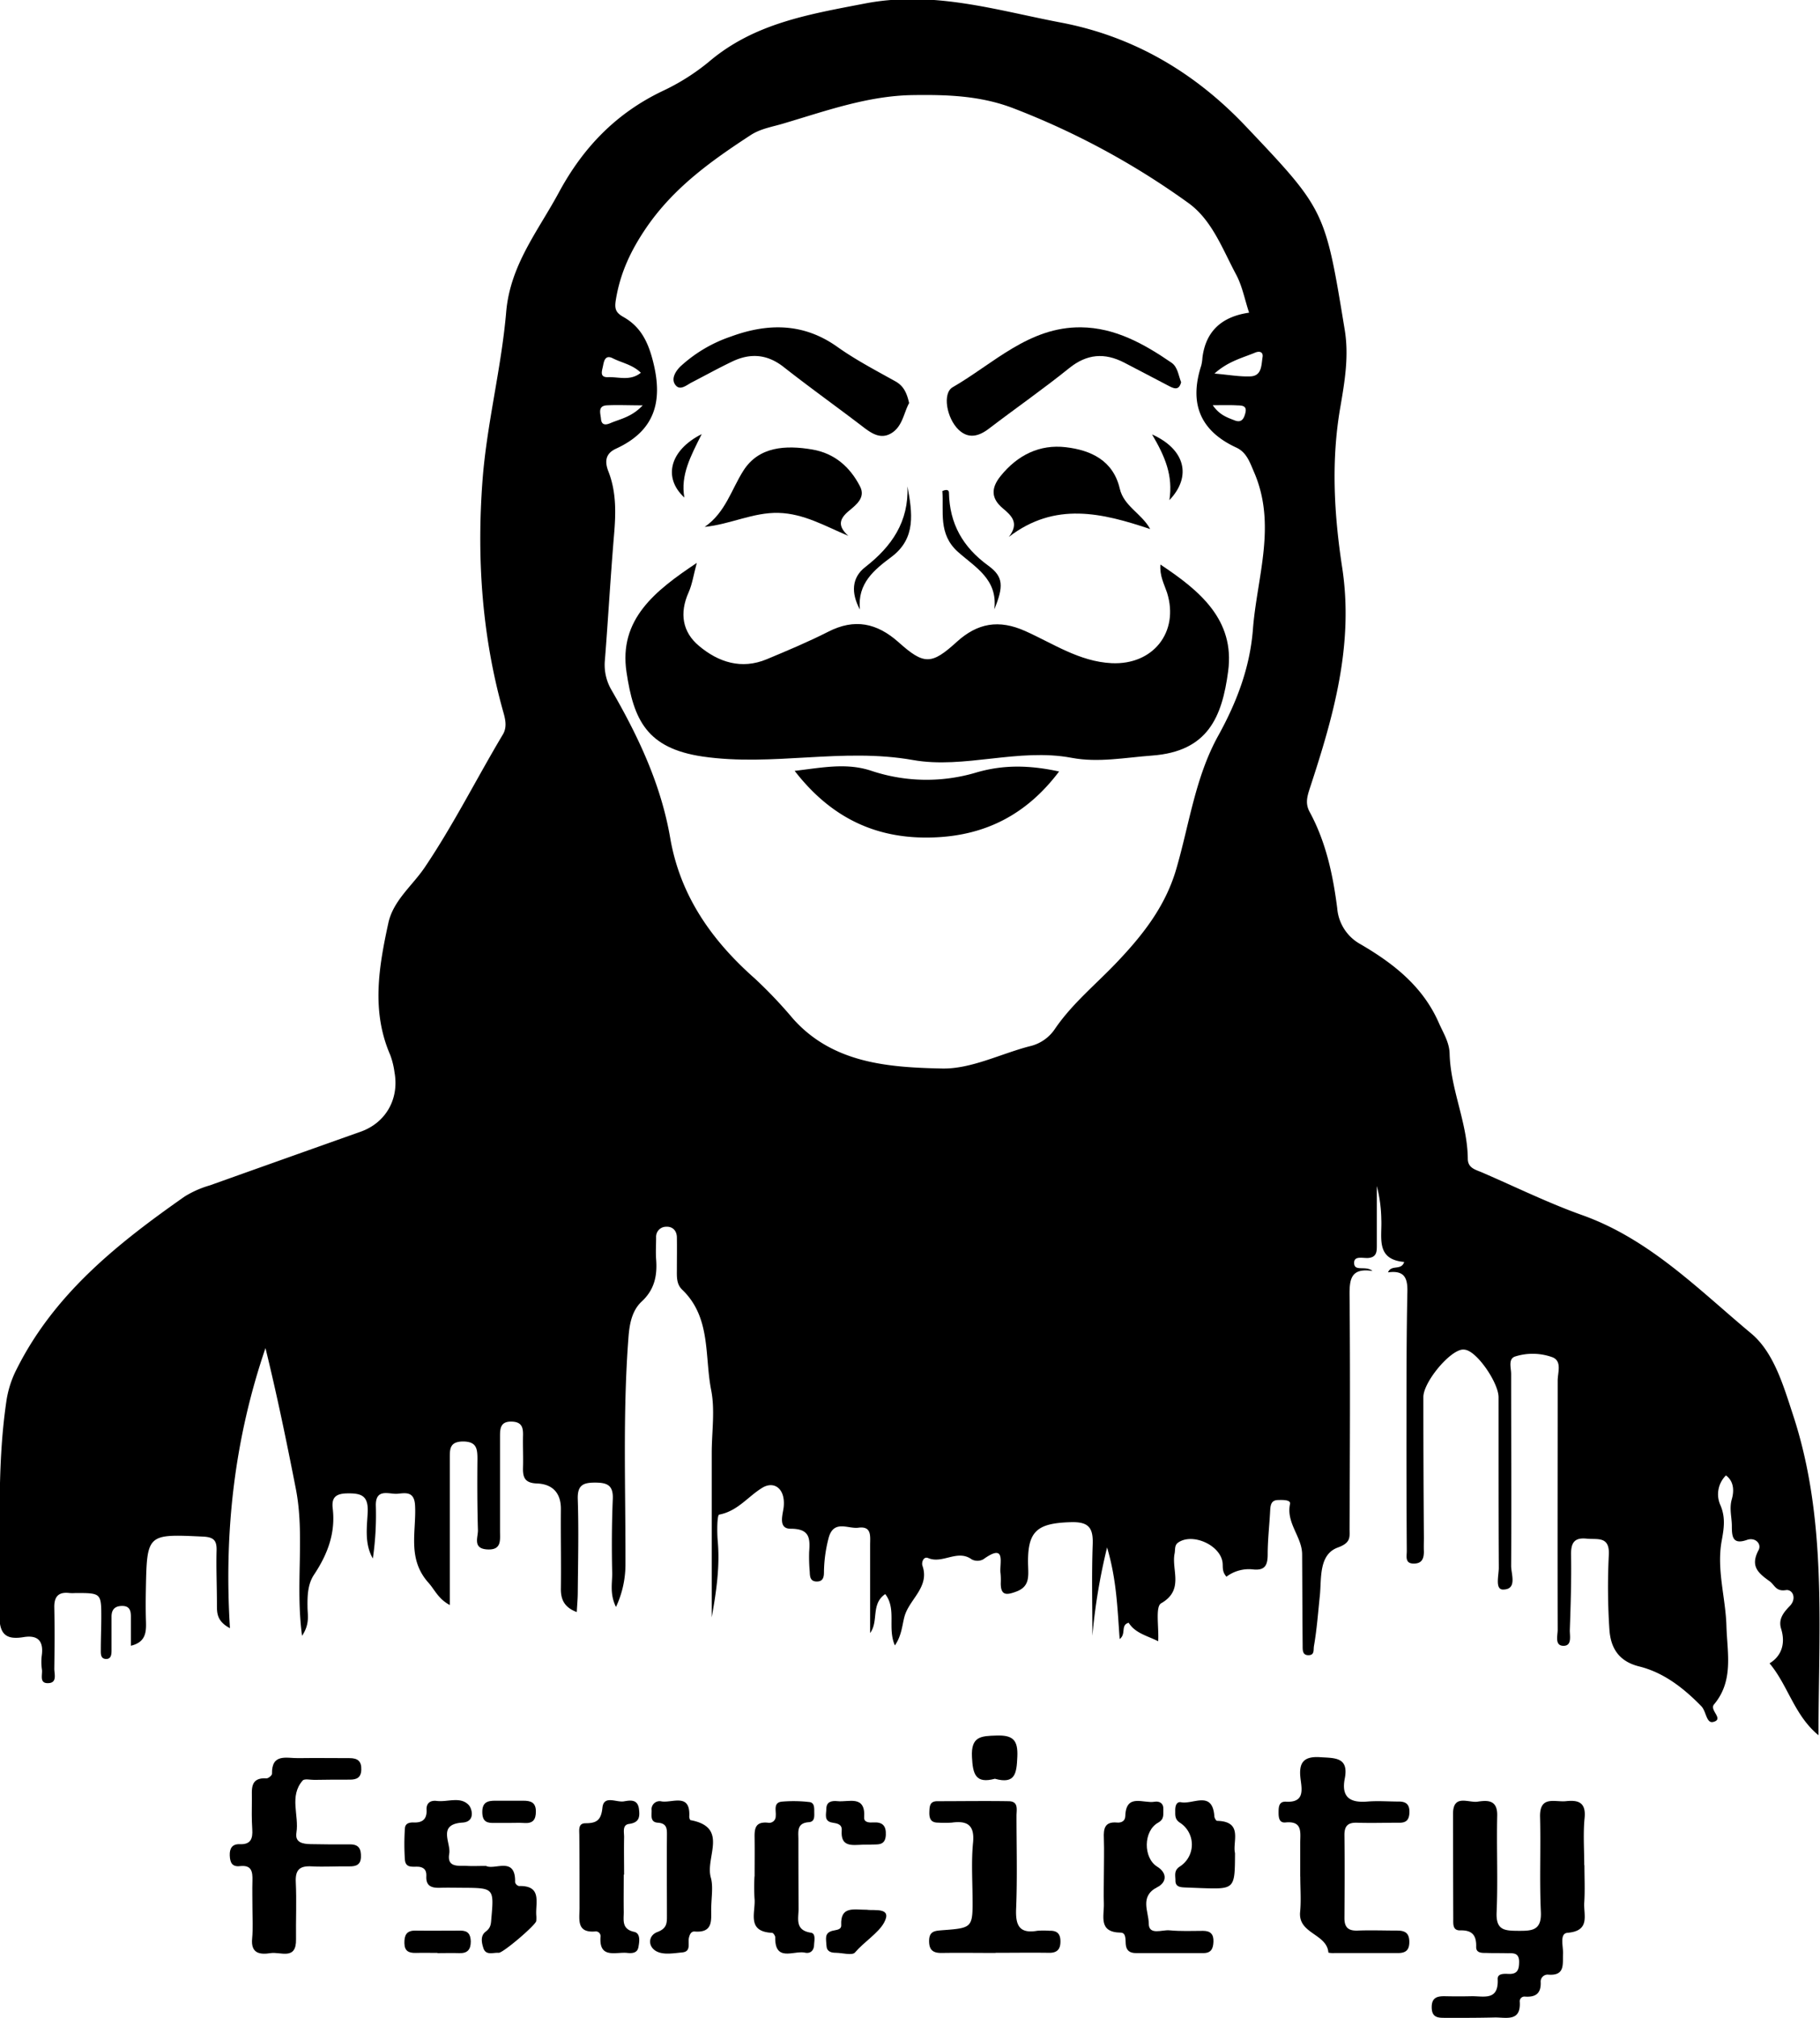 <svg xmlns="http://www.w3.org/2000/svg" viewBox="0 0 524.8 581.61"><title>Asset 1</title><g id="Layer_2" data-name="Layer 2"><g id="Layer_1-2" data-name="Layer 1"><path d="M451.86,524.75c-1.39-1.54-.94-2.94-1.14-4.21-.77-5-8.71-8.47-12.8-5.62-1.08.76-.8,2-1,3.1-1,4.79,2.86,10.55-3.91,14.41-1.68,1-.61,6.75-.83,10.93-3.3-1.64-6.59-2.3-8.52-5.33-2.42.69-.62,3.2-2.59,4.7-.65-8.66-.85-17-3.63-26.41a169.37,169.37,0,0,0-4.24,25.47c0-8.78-.23-17.57.09-26.34.18-4.89-1.21-6.56-6.35-6.41-9.86.29-12.6,2.62-12.27,12.7.11,3.22.33,5.94-3.48,7.33-2.73,1-4.41,1.17-4.41-2.39a20.83,20.83,0,0,0-.06-2.85c-.42-2.82,1.86-9-5-4.07a3.58,3.58,0,0,1-3.32,0c-4.13-3-8.36,1.39-12.53-.37-1.42-.6-2,1.33-1.66,2.23,2.09,6.08-3.67,9.53-5.13,14.41-.71,2.37-.79,5.61-2.83,8.53-2.22-5.05.56-10.42-2.78-14.8-4.22,2.88-1.82,7.81-4.36,11.24q0-12.71,0-25.42c0-2.46.53-5.48-3.39-4.95-3,.42-7.3-2.55-8.67,3.32a40.7,40.7,0,0,0-1.25,9.48c0,1.4-.23,2.73-2.1,2.71s-1.95-1.43-2-2.79a49.47,49.47,0,0,1-.17-5.7c.29-3.94.21-6.73-5.33-6.72-3.81,0-2.19-4.25-2-6.4.47-5.2-2.79-7.46-6.18-5.41-4.12,2.5-7.09,6.73-12.43,7.74-.62.12-.65,5-.42,7.61.66,7.41-.43,14.7-1.73,22q0-23.68,0-47.38c0-6.09,1-12.35-.18-18.21-1.91-9.81,0-20.88-8.34-28.86-1.69-1.61-1.54-3.78-1.53-5.88,0-3,.05-6.09,0-9.13,0-2-1.25-3.28-3.21-3.13a2.89,2.89,0,0,0-2.78,3.07c0,2.09-.14,4.19,0,6.27.37,4.69-.42,8.75-4.15,12.21-2.79,2.59-3.51,6.38-3.81,10.19-1.7,22-.81,44-.88,66a29,29,0,0,1-2.73,11.86c-1.91-3.88-1-7.09-1.1-10.06-.15-7-.12-14.07.18-21.1.16-4-1.69-4.69-5.15-4.69s-5.08.78-4.95,4.78c.3,8.93.08,17.87,0,26.81,0,1.8-.18,3.61-.29,5.73-3.61-1.37-4.62-3.62-4.58-6.79.1-7.61-.07-15.21,0-22.82.06-4.81-2.5-7.3-6.92-7.46-3.51-.13-4.09-1.76-4-4.65s-.07-6.08,0-9.12c.07-2.39-.34-4-3.32-4.06-3.14-.06-3.3,1.92-3.31,4.09q0,13.69,0,27.37c0,2.67.54,5.64-3.71,5.38s-2.6-3.49-2.66-5.58c-.2-6.84-.21-13.69-.14-20.53,0-3-.29-5-4.23-5-3.74.07-3.75,2.12-3.74,4.8,0,13.86,0,27.72,0,42.34-3.32-1.76-4.35-4.41-6.13-6.4-6.28-7-3.45-14.89-3.89-22.4-.25-4.12-2.88-3.46-5.12-3.27s-6.24-1.71-6.19,3.32a87.14,87.14,0,0,1-.86,15.34c-2.41-4.19-1.72-8.85-1.49-13.2.26-4.91-1.77-5.65-5.94-5.57-3.34.06-4.51,1.26-4.14,4.35.85,7.11-1.51,13.25-5.38,19.07-1.82,2.73-1.93,6-1.89,9.28,0,2.35.75,4.86-1.57,8.36-2-14.9.86-28.83-1.8-42.41s-5.43-27-8.75-40.53c-8.87,26-12,52.66-10.24,80.74-3.92-2.07-3.75-4.55-3.76-7,0-5.13-.24-10.27-.1-15.4.08-2.92-.84-3.84-3.86-4-16.22-.76-16.22-.86-16.53,15.39-.05,2.66-.06,5.32,0,8,.09,3.4.52,6.91-4.32,8.07v-8.47c0-1.69-.4-3-2.49-3s-3.1,1-3.09,3.11c0,3.24,0,6.47,0,9.7,0,1.14-.1,2.54-1.63,2.47s-1.47-1.48-1.46-2.61c0-3,.12-6.08.14-9.12,0-7.28,0-7.28-7.45-7.28a12.22,12.22,0,0,1-1.71,0c-3.17-.39-4.46,1-4.39,4.17.12,5.89.08,11.79,0,17.68,0,1.52.86,4-1.66,4.12-2.75.17-1.72-2.35-1.9-3.85a15.17,15.17,0,0,1-.07-4c.6-4.2-1-6.12-5.3-5.4-5.51.91-7-1.35-6.9-6.89.5-20.49-1-41,2.06-61.46a29.62,29.62,0,0,1,3-9.07c10.9-21.67,29.12-36.11,48.36-49.6a29.09,29.09,0,0,1,7.27-3.21q21.72-7.75,43.46-15.46c7.22-2.55,11.19-9.4,9.77-17.16a22.47,22.47,0,0,0-1.24-5c-5.47-12.59-3.28-25.33-.53-38,1.42-6.51,6.93-10.75,10.51-16.06,8.3-12.31,14.93-25.59,22.52-38.3,1.16-1.94.79-4.06.22-6.1-6.25-22-7.8-44.58-6.09-67.19,1.23-16.24,5.43-32.25,6.82-48.49,1.17-13.55,9.16-23.29,15.15-34.37,7-13,16.49-22.85,29.81-29.25a63.11,63.11,0,0,0,13.49-8.49c13.06-11.1,28.77-13.67,45-16.8,19.86-3.82,38.06,2,56.7,5.53,20.82,4,38.43,14.38,53.05,29.8,23,24.24,22.93,24.23,28.6,58.77,1.23,7.52,0,14.81-1.23,22-2.75,15.57-1.86,31.11.49,46.48,3.4,22.24-2.51,42.86-9.27,63.45-.8,2.46-1.46,4.51-.11,7,4.7,8.65,6.72,18.11,7.95,27.76a13,13,0,0,0,6.75,10.39c9.41,5.5,17.87,12.06,22.5,22.54,1.31,3,3.08,5.67,3.16,9,.27,10.34,5.14,19.88,5.24,30.25,0,2.76,2.28,3.18,4.16,4,9.6,4.14,19,8.78,28.83,12.28,19.42,6.92,33.54,21.44,48.73,34.11,6.51,5.43,9.28,15,12.08,23.54,9.83,29.91,7.37,60.77,7.32,92.27-7-5.76-8.78-14.39-14.11-20.72,3.29-2,4.73-5.49,3.33-10-.85-2.78.74-4.7,2.51-6.53,2.11-2.2.79-4.88-1.13-4.58-2.95.46-3.21-1.52-4.73-2.59-3.34-2.37-5.56-4.35-3.17-8.89,1-1.79-.87-3.84-3.3-3-4.24,1.5-4.37-1.07-4.38-4,0-2.56-.8-5,0-7.76.52-1.84.88-4.91-1.7-6.82a7.63,7.63,0,0,0-1.69,8.37c1.65,3.66,1.11,6.93.46,10.49-1.51,8.28,1.14,16.37,1.37,24.58.23,7.74,2.13,15.7-3.52,22.5a1.49,1.49,0,0,0-.29.46c-.58,1.63,3,3.91,0,4.66-2,.51-2-3.08-3.43-4.53-5.09-5.23-10.85-9.72-17.92-11.47-6-1.49-8.21-5.44-8.58-10.57a184.12,184.12,0,0,1-.17-21.66c.25-5.43-3.34-4.28-6.38-4.6-3.57-.38-4.57,1.19-4.51,4.63.12,7.21-.11,14.43-.36,21.64-.06,1.69.73,4.65-1.85,4.62s-1.64-3-1.65-4.61c-.06-24,0-47.9,0-71.85,0-2.32,1.3-5.56-1.48-6.71a16.75,16.75,0,0,0-10.66-.27c-2.24.62-1.28,3.29-1.28,5.07,0,18.44.11,36.89,0,55.33,0,2.42,1.83,6.8-2.34,6.82-2.38,0-1.2-4.12-1.22-6.38-.09-16.35-.06-32.7-.07-49.05,0-3.92-5.49-12.18-9-13.52a3.18,3.18,0,0,0-1.61-.2c-3.91.69-11.08,9.52-11.07,13.66q0,20.25.15,40.49c0,1.33-.06,2.66,0,4,0,1.94-.46,3.43-2.73,3.51-2.85.11-2.19-2.1-2.2-3.64q-.12-18.53-.09-37.07c0-12.54,0-25.09.26-37.63.1-4.09-.94-6.24-5.59-5.6,1-2.37,3.78-.38,4.68-3-8.34-.73-6.35-7.08-6.61-12.33a40.79,40.79,0,0,0-1.29-9.56c0,5.69,0,11.38,0,17.07,0,1.78,0,3.44-2.45,3.67-1.51.14-4.26-.8-4.09,1.6s3.34.5,5.29,2.15c-6.18-.94-6.65,2.29-6.61,7,.21,22.43.09,44.87,0,67.3,0,2.35.47,4-3.32,5.39-5.65,2-4.74,9-5.25,13.88s-.86,9.72-1.7,14.54c-.19,1.05.22,2.52-1.39,2.63-2,.14-1.86-1.53-1.87-2.79-.08-8.75-.1-17.49-.15-26.24,0-5.08-4.66-9-3.49-14.55.26-1.23-2.06-1.17-3.37-1.14-2.11,0-2.28,1.5-2.36,3.14-.22,4.16-.7,8.31-.71,12.47,0,3-.65,4.74-4.09,4.41A10.78,10.78,0,0,0,451.86,524.75Zm6.53-364.35c-1.3-3.93-2-7.78-3.78-11.06-3.91-7.3-6.91-15.66-13.76-20.58a223,223,0,0,0-50.45-27.29c-9.54-3.66-19.22-3.93-29-3.79-12.9.19-25,4.55-37.14,8.15-3.26,1-6.69,1.48-9.62,3.4-11.3,7.38-22.08,15.06-30,26.58-4.55,6.65-7.65,13.25-8.88,21.08-.4,2.57.12,3.57,2.28,4.79,5.08,2.88,7.18,7.45,8.59,13.24,2.78,11.4.19,19.62-10.76,24.67-3,1.36-3.4,3.59-2.22,6.59,2.34,6,2.15,12.18,1.6,18.49-1,11.92-1.67,23.88-2.61,35.81a14.31,14.31,0,0,0,1.9,8.7c7.73,13.36,14.27,27.21,16.92,42.61,2.87,16.68,12,29.6,24.44,40.57a131.9,131.9,0,0,1,11,11.58c11.47,12.85,27.51,14,42.87,14.33,8.37.2,16.84-4.19,25.28-6.4A11.92,11.92,0,0,0,402.3,367c4.94-7.31,11.77-12.86,17.79-19.17,7.42-7.79,14.09-16.09,17.28-27,3.77-12.88,5.47-26.47,12.11-38.47,5.27-9.53,9.12-19.5,10-30.54,1.14-15.13,6.95-30.16.35-45.43-1.24-2.87-2.15-5.73-5.12-7.1-10.52-4.86-13.63-12.8-10.12-23.64a11.86,11.86,0,0,0,.34-2.25C445.84,166,450.23,161.57,458.39,160.4Zm-10,17.55c4.18.36,7.3.94,10.4.81,3.31-.14,3.11-3.27,3.48-5.53.25-1.48-.84-1.87-2.18-1.3C456.35,173.48,452.33,174.41,448.35,178ZM283,177.72c-2.38-2.34-5.45-2.84-8.07-4.16-2.18-1.11-2.55.7-2.84,2.18s-1.08,3.35,1.47,3.25C276.65,178.88,279.94,180.17,283,177.72Zm.5,9.39c-4.17,0-7.26-.16-10.33,0-2.68.17-1.8,2.36-1.67,3.88.17,2,1.51,1.79,2.85,1.19C277.19,191,280.4,190.45,283.54,187.11Zm164.43,0c2,2.86,4.24,3.53,6.3,4.34s2.71-.62,3.1-2.21c.49-2.06-1-2.09-2.35-2.12C453,187,450.88,187.07,448,187.07Z" transform="translate(-98.21 -70.27)"/><path d="M555.08,607.87c0,3.61.18,7.23-.05,10.82s1.86,8.15-4.82,8.71c-2.39.2-1.2,3.92-1.3,6.06-.14,3,.65,6.39-4.28,6a2,2,0,0,0-2.16,2.16c.14,3.27-1.47,4.38-4.5,4.17a1.37,1.37,0,0,0-1.55,1.33c.48,6.11-4,4.61-7.27,4.69-4.75.12-9.49.11-14.24.1-1.92,0-3.77,0-3.86-2.86-.09-3,1.57-3.42,3.93-3.37s4.94.06,7.41,0c3.5-.1,8,1.49,7.68-4.92-.09-1.7,1.92-1.56,3.18-1.51,2.76.11,3-1.53,3-3.68-.11-2.66-2-2.24-3.68-2.29-1.9-.05-3.8,0-5.7-.07-1.32,0-3.05.07-3-1.75.1-3.36-1.17-4.85-4.61-4.76-2.22.06-2-1.88-2-3.36q-.06-15.1-.07-30.2c0-5.84,4.47-3.14,7.09-3.54,2.78-.41,5.75-.61,5.65,4-.21,9.3.23,18.62-.17,27.91-.22,5.1,2.2,5.3,6.15,5.32s6.86,0,6.61-5.44c-.42-9.1,0-18.23-.23-27.34-.19-6.34,4.3-4.25,7.46-4.59,3.49-.38,5.83.28,5.38,4.83s-.1,9.11-.1,13.66Z" transform="translate(-98.21 -70.27)"/><path d="M171,620.38c0-2.65-.08-5.32,0-8s-.27-4.58-3.61-4.2c-2.28.26-2.86-1.06-2.93-3.11s.75-3.3,2.89-3.21c3.18.13,3.78-1.61,3.6-4.32s-.15-5.69-.11-8.54-.67-6.45,4.26-6.12c.5,0,1.55-.86,1.54-1.3-.13-6,4.24-4.47,7.56-4.53,4.94-.07,9.87,0,14.81,0,2.36,0,3.47.89,3.38,3.37-.08,2.31-1.38,2.83-3.33,2.83-3.42,0-6.83,0-10.25.07-1.14,0-2.82-.4-3.33.19-3.93,4.5-1,10-1.79,15-.49,2.94,1.89,3.28,4.08,3.33,3.8.07,7.6.11,11.39.07,2.57,0,3.19,1.36,3.13,3.62s-1.39,2.75-3.36,2.72c-3.6-.06-7.22.19-10.82,0-3.39-.2-4.78.9-4.61,4.49.26,5.5,0,11,.07,16.52.13,6.19-4.53,3.53-7.34,4-3.05.48-5.76.14-5.31-4.26C171.19,626.1,171,623.23,171,620.38Z" transform="translate(-98.21 -70.27)"/><path d="M473.13,611.19c0-3.22,0-6.45,0-9.67,0-3,.77-6.42-4.24-5.93-1.77.18-2-1.31-2-2.74,0-1.6,0-3.36,2.15-3.24,5.4.31,4.57-3.52,4.19-6.54-.57-4.55.68-6.61,5.63-6.29,4.19.28,8.33-.09,7.12,6.14-1.06,5.41,1.52,7.07,6.53,6.65,3-.25,6.07,0,9.11,0,2.09,0,3.06.91,3,3.1s-.92,3.07-3.07,3c-4,0-8,.13-12,0-2.68-.09-3.7.92-3.67,3.62.1,8,.05,15.94,0,23.91,0,2.68,1.16,3.66,3.81,3.56,3.79-.15,7.59,0,11.39,0,2.28,0,3.5.71,3.51,3.25s-1.17,3.26-3.48,3.23c-6.07,0-12.14,0-18.22,0a6.45,6.45,0,0,1-1.63-.12c-.43-5.49-8.76-5.4-8.16-11.71.32-3.38.05-6.82.05-10.24Z" transform="translate(-98.21 -70.27)"/><path d="M385.31,633.21c-5.13,0-10.27-.08-15.39,0-2.59.06-3.84-.73-3.8-3.55s1.77-2.82,3.78-3c8.87-.66,8.83-.69,8.74-9.86-.05-5.13-.35-10.29.15-15.37s-1.64-6.41-6.15-5.79a31.26,31.26,0,0,1-4,0c-2.06,0-2.5-1.24-2.45-3s.13-3.16,2.29-3.17c6.84,0,13.67-.11,20.51,0,3,0,2.33,2.39,2.33,4.2,0,8.93.26,17.87-.11,26.79-.2,4.82.92,7.27,6.17,6.35a26,26,0,0,1,3.42,0c2-.06,3.15.65,3.19,2.94s-.84,3.46-3.3,3.42c-5.13-.08-10.26,0-15.39,0Z" transform="translate(-98.21 -70.27)"/><path d="M416.51,611c0-3.6.12-7.21,0-10.81-.13-2.83.24-4.9,3.81-4.57,1.22.11,2.33-.42,2.37-1.84.19-6.68,5.23-3.6,8.4-4.15,1.45-.25,2.67.43,2.57,2.19-.08,1.4.38,2.78-1.5,3.83-4.31,2.41-4.32,10.15-.29,12.67,3,1.86,2.77,4.55.05,5.93-5.21,2.65-2.47,7.07-2.47,10.44,0,3.57,3.85,1.77,6,2,3.2.3,6.44.17,9.66.15,2.18,0,3.08,1,3,3.13-.08,2-.65,3.29-2.94,3.28-6.45,0-12.9,0-19.35,0-1.79,0-2.86-.68-3-2.58-.11-1.27.15-3.29-1.45-3.32-6.54-.09-4.75-4.77-4.86-8.38-.09-2.66,0-5.31,0-8Z" transform="translate(-98.21 -70.27)"/><path d="M238.36,608.12c2.5,1.3,8.58-2.93,8.38,4.73a1.58,1.58,0,0,0,1.1,1.07c6.72-.19,4.77,4.73,5,8.36a9.79,9.79,0,0,1,0,1.71c-.12,1.17-9.63,9.28-10.84,9.18-1.57-.13-3.69.88-4.41-1.38-.51-1.57-.91-3.56.69-4.74s1.49-2.47,1.63-4c.76-8.41.61-8.58-7.88-8.63-2.28,0-4.56-.07-6.83,0s-4.2-.28-4.06-3.29c.05-1.14-.14-2.22-1.58-2.65-1.63-.49-4.32.74-4.59-2.09a64.29,64.29,0,0,1,0-9.1c.07-1.43,1.3-1.74,2.51-1.69,2.6.11,3.87-1,3.73-3.68-.1-2,1.21-2.75,2.93-2.53,3.11.39,6.76-1.36,9.18,1.13,1,1,2.06,4.86-1.73,5.11-7.38.47-3.29,5.85-3.84,8.95-.74,4.25,2.93,3.39,5.41,3.55C234.71,608.2,236.24,608.12,238.36,608.12Z" transform="translate(-98.21 -70.27)"/><path d="M278.07,610.63c0,3.61-.05,7.21,0,10.82,0,2.34-.63,4.88,3,5.68,1.89.42,1.53,2.83,1.21,4.48s-1.86,1.74-3.19,1.59c-3.29-.36-8.25,1.86-7.71-4.79A1.36,1.36,0,0,0,270,627c-5.55.53-4.71-3.27-4.68-6.68,0-7,0-14-.06-21.06,0-1.49-.4-3.45,1.81-3.44,3.23,0,4.49-.94,4.85-4.47.38-3.72,4-1.48,6.15-1.83,1.56-.25,4-.84,4.38,2.16.3,2.35.11,3.94-2.86,4.34-2,.27-1.4,2.4-1.42,3.82-.07,3.6,0,7.21,0,10.81Z" transform="translate(-98.21 -70.27)"/><path d="M315.8,611.12c0-3.61.05-7.22,0-10.83-.05-2.68,0-5,3.8-4.63a1.88,1.88,0,0,0,2.29-1.89c.18-1.54-.78-3.88,1.72-4.17a39.06,39.06,0,0,1,7.94.11c1.44.12,1.46,1.53,1.45,2.68,0,1.3.26,3-1.57,3.13-3.57.24-3,2.79-3,5q0,10,.05,19.95c0,2.81-1.13,6.18,3.54,6.9,1.47.22,1,2.23.93,3.52-.05,1.67-1.12,2.57-2.6,2.24-3.21-.71-8.73,2.83-8.6-4.44,0-.44-.57-1.27-.89-1.28-7.6-.34-4.65-6.08-5.09-10a56.79,56.79,0,0,1,0-6.26Z" transform="translate(-98.21 -70.27)"/><path d="M303.18,611.5c.71,2.47.17,5.68.11,8.72-.08,3.28.78,7.24-4.75,6.81-1.08-.08-1.49.91-1.7,1.93-.3,1.51.7,3.84-1.88,4.09s-5.29.74-7.31-.24c-2.68-1.3-2.64-4.59.11-5.63s2.77-2.57,2.76-4.7c0-7.61-.07-15.21,0-22.82,0-2,.21-3.82-2.65-4-2.2-.16-1.75-2.06-1.76-3.53a2.33,2.33,0,0,1,2.92-2.59c3.15.44,8.32-2.52,7.93,4.39,0,.34.2,1,.39,1C308.46,597,301.49,605.63,303.18,611.5Z" transform="translate(-98.21 -70.27)"/><path d="M454.33,604.44c-.05,10.4-.05,10.4-9.83,10.07l-4.56-.18c-1.39-.06-2.81-.16-2.79-2,0-1.41-.5-2.85,1.21-4a7.5,7.5,0,0,0,0-12.72c-1.44-1-1.25-2.17-1.27-3.44s.32-2.67,1.73-2.39c3.42.66,9-3.49,9.55,4,0,.48.49,1.34.78,1.35C456.83,595.3,453.52,601.24,454.33,604.44Z" transform="translate(-98.21 -70.27)"/><path d="M385.09,583c-5.59,1.5-6.36-1.32-6.61-6.25-.31-6,2.58-6.07,7.08-6.21,4.75-.15,6.21,1.31,6,6.09S391,584.65,385.09,583Z" transform="translate(-98.21 -70.27)"/><path d="M347,602c-3.11.12-6.45.76-6.08-4.13.13-1.74-1.25-2-2.65-2.22-2.57-.38-1.81-2.43-1.78-4,0-2.14,1.7-2.35,3.21-2.19,3.24.35,8.12-1.9,7.7,4.7-.1,1.46,1.5,1.5,2.6,1.43,2.64-.17,3.77.9,3.64,3.61-.15,3.27-2.51,2.64-4.48,2.78C348.41,602,347.66,602,347,602Z" transform="translate(-98.21 -70.27)"/><path d="M348.18,620.76c2.11.33,7.42-.82,4.95,3.72-1.65,3-5.71,5.49-8.39,8.6-.79.92-3.61.11-5.49.08-1.44,0-2.67-.36-2.73-2.12s-.71-3.53,1.65-4.2c1.05-.3,2.68-.22,2.61-1.65C340.5,619.56,344.47,620.79,348.18,620.76Z" transform="translate(-98.21 -70.27)"/><path d="M224.4,633.2c-2.08,0-4.16-.06-6.24,0s-3.3-.53-3.34-2.79.55-3.67,3.14-3.64c4.34.06,8.69,0,13,0,2.18,0,2.93,1,3,3.11,0,2.42-1,3.46-3.33,3.38-2.08-.07-4.16,0-6.24,0Z" transform="translate(-98.21 -70.27)"/><path d="M244.88,595.73c-1.32,0-2.65,0-4,0-2.11.07-3.54-.24-3.6-3-.06-3,1.55-3.43,3.88-3.4,2.64,0,5.29,0,7.93,0,2.15,0,3.64.45,3.64,3.11,0,2.41-.9,3.48-3.35,3.31C247.91,595.65,246.39,595.74,244.88,595.73Z" transform="translate(-98.21 -70.27)"/><path d="M432.82,233c11.34,7.52,21.5,15.93,19.53,30.75-1.75,13.18-5.81,23.12-21.91,24.31-7.76.57-15.51,2.11-23.24.65-15.39-2.9-30.92,3.27-45.73.64-20.37-3.62-40.39,1.93-60.6-1-16.23-2.38-19.95-10.62-22-24.3-2.31-15.25,8.24-23.51,20.26-31.52-.95,3.51-1.32,6.18-2.38,8.54-2.64,5.92-1.79,11.37,3,15.37,5.59,4.7,12.25,6.91,19.57,3.85,6-2.5,11.94-5,17.67-7.9,7.65-3.94,14.12-2.52,20.32,3,7.33,6.56,9.48,6.55,16.75-.07,6-5.46,12.17-6.56,19.8-3.14,8.05,3.6,15.59,8.79,24.87,9.25,12,.58,19.55-9,16-20.32C433.9,238.63,432.56,236.26,432.82,233Z" transform="translate(-98.21 -70.27)"/><path d="M327.35,292.47c8-.93,14.94-2.41,22.16,0a50.15,50.15,0,0,0,30.3.45c7.82-2.26,15.26-2.11,23.79-.27-9.25,12.28-21.07,18.43-36,19C351.19,312.3,338,306.22,327.35,292.47Z" transform="translate(-98.21 -70.27)"/><path d="M438.79,180.45c-.67,2.65-2.29,1.72-3.83.92-4.22-2.19-8.41-4.43-12.63-6.6-5.6-2.88-10.69-2.51-15.81,1.61C399,182.44,391,188,383.31,193.87c-2.93,2.23-5.88,2.94-8.68.28-3.45-3.3-4.74-10.51-1.73-12.25,11.81-6.81,22-17.43,37-17.28,9.87.1,18.22,4.79,26.13,10.21C437.8,176.07,438,178.43,438.79,180.45Z" transform="translate(-98.21 -70.27)"/><path d="M360.36,186.45c-1.56,2.82-1.9,6.81-5.21,8.74-3.08,1.8-5.73-.05-8.25-2-7.54-5.76-15.26-11.27-22.72-17.13-4.75-3.73-9.62-4.07-14.83-1.58-3.94,1.88-7.76,4-11.64,6-1.47.76-3.29,2.41-4.61.92-1.66-1.88.08-4.3,1.3-5.49a40.63,40.63,0,0,1,14.51-8.61c10.7-3.93,21-4,30.81,3,5.25,3.72,11,6.73,16.64,9.87C358.82,181.52,359.71,183.62,360.36,186.45Z" transform="translate(-98.21 -70.27)"/><path d="M301.41,222.15c6-4.15,7.68-10.75,11.15-16.2,4.44-7,12.2-7.41,19.87-6.11,6.47,1.1,10.9,5.07,13.78,10.65,1.67,3.23-1.17,5.33-3.25,7.07-2.78,2.32-3.25,4.37-.14,7.17-6.72-2.83-12.84-6.43-20.12-6.62S308.86,221.39,301.41,222.15Z" transform="translate(-98.21 -70.27)"/><path d="M429.87,222.77c-13.84-4.63-27.39-8-40.75,2.26,3.09-4,.77-6.12-1.73-8.22-3.4-2.84-3.48-5.81-.68-9.29,4.89-6.08,11.28-9.23,18.83-8.34,7.19.84,13.66,3.79,15.56,11.95C422.29,216.22,427.39,218.26,429.87,222.77Z" transform="translate(-98.21 -70.27)"/><path d="M384.92,245.93c1.08-8.73-5.58-12.17-10.53-16.62-5.71-5.13-4-11.59-4.45-17.5,1.55-.68,1.89-.06,1.9.43.17,9,4,15.74,11.34,21.08C387.6,236.53,387.62,239.3,384.92,245.93Z" transform="translate(-98.21 -70.27)"/><path d="M359.88,210.47c1.4,7.59,2.54,14.94-4.57,20.29-5,3.75-9.89,7.61-9.15,15.2-2.61-4.83-2.34-9.22,1.53-12.22C355.36,227.78,360.27,220.65,359.88,210.47Z" transform="translate(-98.21 -70.27)"/><path d="M430.41,195.49c9.56,4.3,11.52,12.11,5,18.94C436.48,207.37,434.23,202,430.41,195.49Z" transform="translate(-98.21 -70.27)"/><path d="M295.55,213.69c-6.22-5.7-4.25-13.62,5-18.29C297.36,201.77,294.39,207.23,295.55,213.69Z" transform="translate(-98.21 -70.27)"/></g></g></svg>